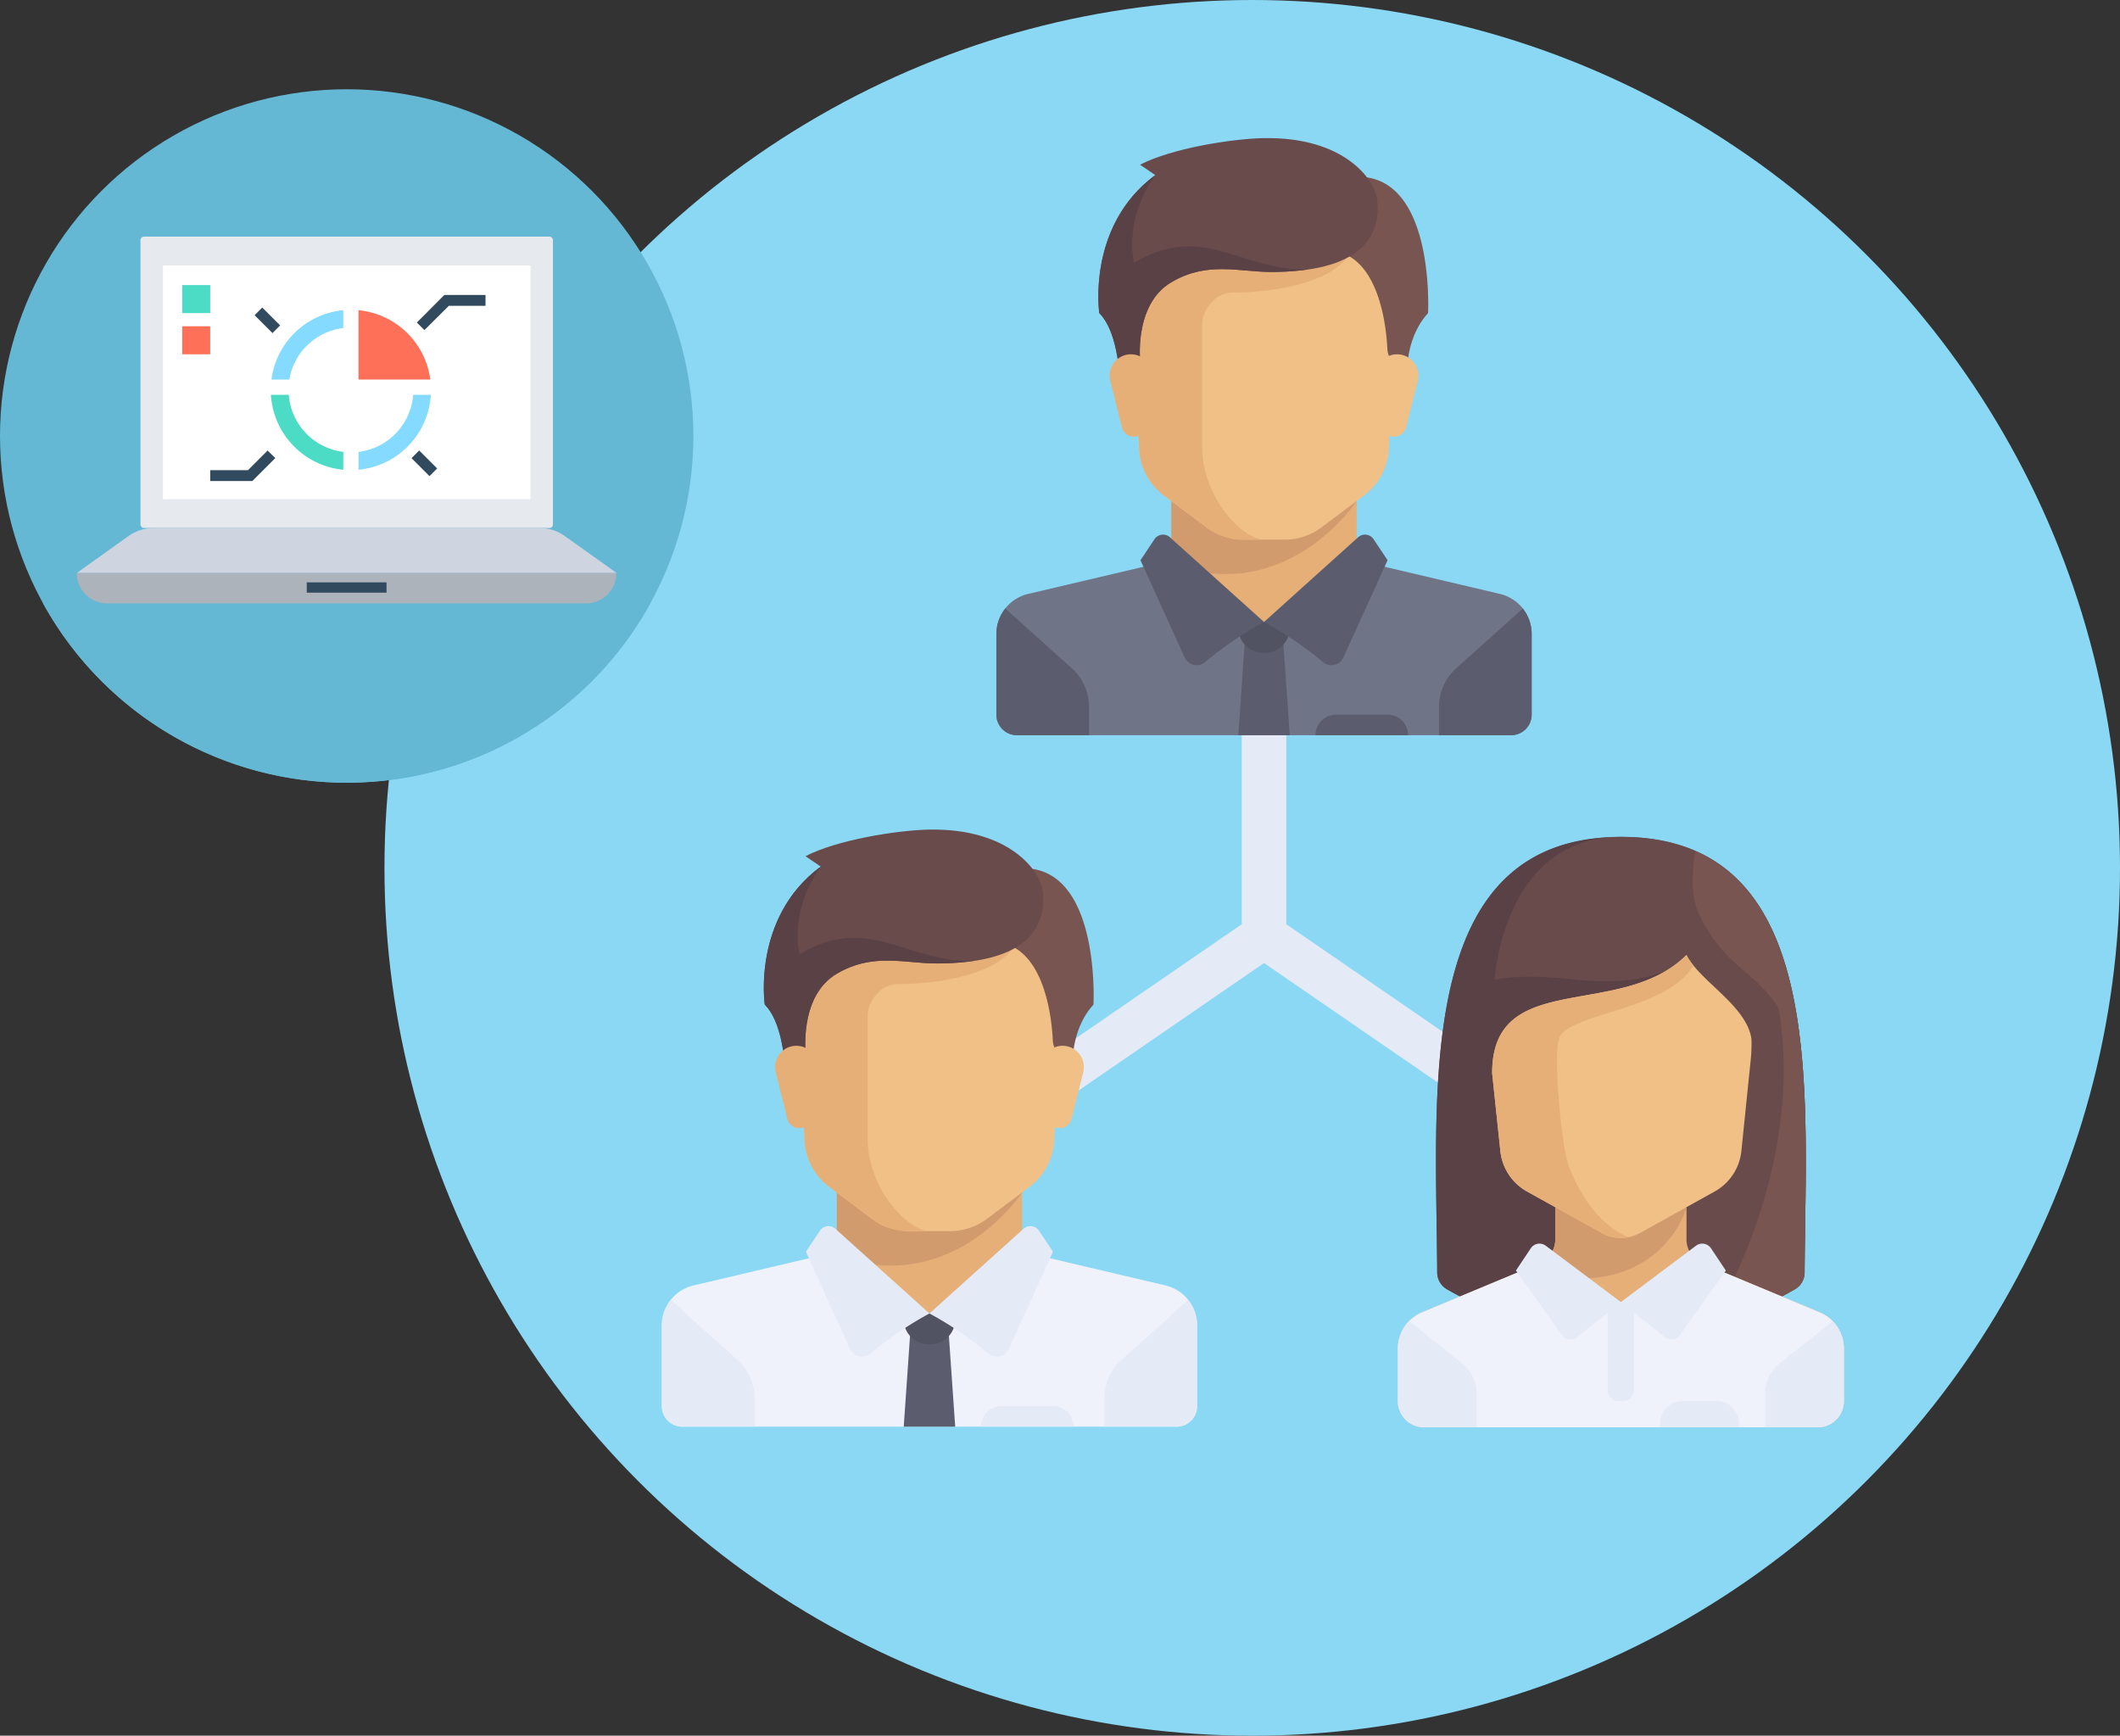 <svg xmlns="http://www.w3.org/2000/svg" viewBox="1310 109.924 395.957 324.151">
  <rect x="1310" y="109.924" width="395.957" height="324.151" fill="#333333" stroke="none"/>
  <defs>
    <style>
      .cls-1 {
        fill: #8ad8f4;
      }

      .cls-2 {
        fill: #e4eaf6;
      }

      .cls-3 {
        fill: #e6af78;
      }

      .cls-4 {
        fill: #707487;
      }

      .cls-5 {
        fill: #d29b6e;
      }

      .cls-6 {
        fill: #f0c087;
      }

      .cls-7 {
        fill: #5b5d6e;
      }

      .cls-8 {
        fill: #515262;
      }

      .cls-9 {
        fill: #785550;
      }

      .cls-10 {
        fill: #694b4b;
      }

      .cls-11 {
        fill: #5a4146;
      }

      .cls-12 {
        fill: #eff2fa;
      }

      .cls-13 {
        fill: #65b8d4;
      }

      .cls-14 {
        fill: #e6e9ee;
      }

      .cls-15 {
        fill: #fff;
      }

      .cls-16 {
        fill: #ced5e0;
      }

      .cls-17 {
        fill: #acb3ba;
      }

      .cls-18 {
        fill: #324a5e;
      }

      .cls-19 {
        fill: #4cdbc4;
      }

      .cls-20 {
        fill: #ff7058;
      }

      .cls-21 {
        fill: #84dbff;
      }
    </style>
  </defs>
  <g id="group" transform="translate(1029 -34.076)">
    <circle id="Ellipse_25" data-name="Ellipse 25" class="cls-1" cx="162.076" cy="162.076" r="162.076" transform="translate(352.806 144)"/>
    <g id="collaboration" transform="translate(404.608 169.788)">
      <path id="Path_304" data-name="Path 304" class="cls-2" d="M214.159,267.752V228.285h-8.331v39.467L165.22,295.669l4.719,6.867L209.994,275l40.055,27.539,4.719-6.867Z" transform="translate(-97.518 -120.931)"/>
      <path id="Path_305" data-name="Path 305" class="cls-3" d="M258.241,152.478V139.02H223.633v13.458l17.3,15.381Z" transform="translate(-128.461 -73.644)"/>
      <path id="Path_306" data-name="Path 306" class="cls-4" d="M248.177,173.655l-23.791-5.6a3.812,3.812,0,0,1-1-.4L204.117,178.9,185.6,167.112a3.826,3.826,0,0,1-1.75.946l-23.791,5.6a7.691,7.691,0,0,0-5.93,7.487V196.2a3.845,3.845,0,0,0,3.845,3.845H250.26a3.845,3.845,0,0,0,3.845-3.845V181.142A7.69,7.69,0,0,0,248.177,173.655Z" transform="translate(-91.641 -88.525)"/>
      <path id="Path_307" data-name="Path 307" class="cls-5" d="M223.633,139.02v14.2c21.8,7.853,34.608-11.8,34.608-11.8v-2.4Z" transform="translate(-128.461 -73.644)"/>
      <path id="Path_308" data-name="Path 308" class="cls-6" d="M207.28,44.985l1.676,36.86a11.537,11.537,0,0,0,4.6,8.705l7.95,5.962a11.535,11.535,0,0,0,6.921,2.307h7.691a11.537,11.537,0,0,0,6.921-2.307l7.95-5.962a11.536,11.536,0,0,0,4.6-8.705l1.676-36.86Z" transform="translate(-119.798 -23.83)"/>
      <path id="Path_309" data-name="Path 309" class="cls-3" d="M226.506,52.676c7.691,0,19.227-1.922,21.963-7.691H207.28l1.675,36.86a11.537,11.537,0,0,0,4.6,8.705l7.95,5.962a11.535,11.535,0,0,0,6.921,2.307h3.845c-3.845,0-11.536-7.691-11.536-17.3V58.443C220.738,56.521,222.661,52.676,226.506,52.676Z" transform="translate(-119.798 -23.83)"/>
      <g id="Group_327" data-name="Group 327" transform="translate(62.487 87.85)">
        <path id="Path_310" data-name="Path 310" class="cls-7" d="M333.123,198l12.459-11.192a7.677,7.677,0,0,1,1.656,4.766v15.058a3.845,3.845,0,0,1-3.845,3.845H329.934v-5.327A9.615,9.615,0,0,1,333.123,198Z" transform="translate(-247.259 -186.81)"/>
        <path id="Path_311" data-name="Path 311" class="cls-7" d="M168.244,198,155.785,186.81a7.677,7.677,0,0,0-1.656,4.766v15.058a3.845,3.845,0,0,0,3.845,3.845h13.458v-5.327A9.612,9.612,0,0,0,168.244,198Z" transform="translate(-154.129 -186.81)"/>
        <path id="Path_312" data-name="Path 312" class="cls-7" d="M259.822,217.651h-9.614l1.2-17.3h7.21Z" transform="translate(-205.025 -193.981)"/>
      </g>
      <path id="Path_313" data-name="Path 313" class="cls-8" d="M259.822,192.17h-9.614v1.111a4.657,4.657,0,0,0,4.658,4.657h.3a4.657,4.657,0,0,0,4.658-4.657V192.17Z" transform="translate(-142.539 -101.8)"/>
      <g id="Group_328" data-name="Group 328" transform="translate(89.404 74.06)">
        <path id="Path_314" data-name="Path 314" class="cls-7" d="M216.866,157.98,234.44,173.8a66.316,66.316,0,0,0-11,7.492,2.467,2.467,0,0,1-3.82-.864l-8.256-18.164,2.612-3.918A1.924,1.924,0,0,1,216.866,157.98Z" transform="translate(-211.368 -157.487)"/>
        <path id="Path_315" data-name="Path 315" class="cls-7" d="M278,157.98,260.43,173.8a66.315,66.315,0,0,1,11,7.492,2.467,2.467,0,0,0,3.82-.864l8.256-18.164-2.612-3.918A1.924,1.924,0,0,0,278,157.98Z" transform="translate(-237.358 -157.487)"/>
      </g>
      <path id="Path_316" data-name="Path 316" class="cls-9" d="M285.216,16.554l1.8,12.738c8.228,1.645,9.414,14.558,9.584,18.246a3.793,3.793,0,0,0,.608,1.879l3.139,4.87s-1.075-8.051,3.845-13.458C304.2,40.827,305.885,8.863,285.216,16.554Z" transform="translate(-161.084 -8.136)"/>
      <path id="Path_317" data-name="Path 317" class="cls-6" d="M312.659,90.816,310.488,99.5a2.312,2.312,0,0,1-2.243,1.751h0a2.312,2.312,0,0,1-2.294-2.024l-1.11-8.883a3.98,3.98,0,0,1,3.949-4.474h.008A3.98,3.98,0,0,1,312.659,90.816Z" transform="translate(-171.463 -45.489)"/>
      <path id="Path_318" data-name="Path 318" class="cls-10" d="M202.424,4.973l2.844,1.943c-12.857,9.493-10.454,25.776-10.454,25.776,3.845,3.845,3.845,13.458,3.845,13.458L202.5,42.3S201.02,31.2,208.273,26.923C215,22.958,220.89,25,226.9,25c16.1,0,20.608-6.068,19.827-13.458-.4-3.824-6.251-11.789-21.149-11.536C219.564.108,208.272,1.929,202.424,4.973Z" transform="translate(-113.1 0)"/>
      <path id="Path_319" data-name="Path 319" class="cls-11" d="M201.3,31.108s-2.043-8.051,3.965-16.4c-12.857,9.493-10.454,25.776-10.454,25.776,3.845,3.845,3.845,13.458,3.845,13.458l3.845-3.845s-1.484-11.108,5.768-15.381C215,30.748,220.89,32.79,226.9,32.79a47.25,47.25,0,0,0,6.934-.476C221.431,32.73,214.12,23.337,201.3,31.108Z" transform="translate(-113.1 -7.79)"/>
      <path id="Path_320" data-name="Path 320" class="cls-3" d="M199.223,90.816l2.171,8.685a2.312,2.312,0,0,0,2.243,1.751h0a2.312,2.312,0,0,0,2.294-2.024l1.11-8.883a3.98,3.98,0,0,0-3.949-4.474h-.008A3.98,3.98,0,0,0,199.223,90.816Z" transform="translate(-115.466 -45.489)"/>
      <path id="Path_321" data-name="Path 321" class="cls-7" d="M294.331,228.967h-9.614a3.845,3.845,0,0,0-3.845,3.845h17.3A3.846,3.846,0,0,0,294.331,228.967Z" transform="translate(-158.783 -121.292)"/>
      <path id="Path_322" data-name="Path 322" class="cls-3" d="M125.366,427.088V413.629H90.758v13.459l17.3,15.381Z" transform="translate(-58.072 -219.114)"/>
      <path id="Path_323" data-name="Path 323" class="cls-12" d="M115.3,448.265l-23.791-5.6a3.8,3.8,0,0,1-1-.4l-19.27,11.241L52.724,441.722a3.826,3.826,0,0,1-1.75.946l-23.791,5.6a7.691,7.691,0,0,0-5.93,7.487V470.81a3.845,3.845,0,0,0,3.845,3.845h92.288a3.845,3.845,0,0,0,3.845-3.845V455.752A7.69,7.69,0,0,0,115.3,448.265Z" transform="translate(-21.253 -233.996)"/>
      <path id="Path_324" data-name="Path 324" class="cls-5" d="M90.758,413.629v14.2c21.8,7.853,34.608-11.8,34.608-11.8v-2.4Z" transform="translate(-58.072 -219.114)"/>
      <path id="Path_325" data-name="Path 325" class="cls-6" d="M74.4,319.595l1.676,36.86a11.537,11.537,0,0,0,4.6,8.705l7.95,5.962a11.535,11.535,0,0,0,6.921,2.307h7.691a11.537,11.537,0,0,0,6.921-2.307l7.95-5.962a11.536,11.536,0,0,0,4.6-8.705l1.676-36.86H74.4Z" transform="translate(-49.409 -169.301)"/>
      <path id="Path_326" data-name="Path 326" class="cls-3" d="M93.631,327.285c7.691,0,19.227-1.922,21.963-7.691H74.4l1.675,36.86a11.537,11.537,0,0,0,4.6,8.705l7.95,5.962a11.535,11.535,0,0,0,6.921,2.307H99.4c-3.845,0-11.536-7.691-11.536-17.3V333.052C87.862,331.13,89.785,327.285,93.631,327.285Z" transform="translate(-49.409 -169.301)"/>
      <g id="Group_329" data-name="Group 329" transform="translate(0 216.989)">
        <path id="Path_327" data-name="Path 327" class="cls-2" d="M200.247,472.611l12.459-11.192a7.677,7.677,0,0,1,1.656,4.766v15.058a3.845,3.845,0,0,1-3.845,3.845H197.058v-5.327A9.616,9.616,0,0,1,200.247,472.611Z" transform="translate(-114.384 -461.419)"/>
        <path id="Path_328" data-name="Path 328" class="cls-2" d="M35.369,472.611,22.91,461.419a7.677,7.677,0,0,0-1.656,4.766v15.058a3.845,3.845,0,0,0,3.845,3.845H38.558v-5.327A9.612,9.612,0,0,0,35.369,472.611Z" transform="translate(-21.254 -461.419)"/>
      </g>
      <path id="Path_329" data-name="Path 329" class="cls-7" d="M126.947,492.26h-9.614l1.2-17.3h7.21Z" transform="translate(-72.15 -251.601)"/>
      <path id="Path_330" data-name="Path 330" class="cls-8" d="M126.947,466.78h-9.614v1.111a4.657,4.657,0,0,0,4.657,4.658h.3a4.657,4.657,0,0,0,4.658-4.658V466.78Z" transform="translate(-72.15 -247.27)"/>
      <g id="Group_330" data-name="Group 330" transform="translate(26.917 203.199)">
        <path id="Path_331" data-name="Path 331" class="cls-2" d="M83.99,432.589l17.574,15.816a66.316,66.316,0,0,0-11,7.492,2.467,2.467,0,0,1-3.82-.864l-8.256-18.164,2.612-3.918A1.924,1.924,0,0,1,83.99,432.589Z" transform="translate(-78.492 -432.095)"/>
        <path id="Path_332" data-name="Path 332" class="cls-2" d="M145.129,432.589l-17.574,15.816a66.316,66.316,0,0,1,11,7.492,2.467,2.467,0,0,0,3.82-.864l8.256-18.164-2.612-3.918A1.924,1.924,0,0,0,145.129,432.589Z" transform="translate(-104.482 -432.095)"/>
      </g>
      <path id="Path_333" data-name="Path 333" class="cls-9" d="M152.341,291.162l1.8,12.738c8.228,1.645,9.414,14.558,9.584,18.246a3.793,3.793,0,0,0,.608,1.879l3.139,4.87s-1.075-8.051,3.845-13.458C171.32,315.436,173.01,283.472,152.341,291.162Z" transform="translate(-90.695 -153.607)"/>
      <path id="Path_334" data-name="Path 334" class="cls-6" d="M179.783,365.424l-2.171,8.685a2.312,2.312,0,0,1-2.243,1.751h0a2.312,2.312,0,0,1-2.294-2.024l-1.11-8.883a3.98,3.98,0,0,1,3.949-4.474h.008A3.98,3.98,0,0,1,179.783,365.424Z" transform="translate(-101.074 -190.959)"/>
      <path id="Path_335" data-name="Path 335" class="cls-10" d="M69.549,279.582l2.844,1.943C59.536,291.018,61.939,307.3,61.939,307.3c3.845,3.845,3.845,13.458,3.845,13.458l3.845-3.845s-1.484-11.108,5.768-15.381c6.729-3.965,12.618-1.922,18.626-1.922,16.1,0,20.608-6.068,19.827-13.458-.4-3.824-6.251-11.789-21.149-11.536C86.689,274.717,75.4,276.538,69.549,279.582Z" transform="translate(-42.711 -145.471)"/>
      <path id="Path_336" data-name="Path 336" class="cls-11" d="M68.428,305.716s-2.043-8.051,3.965-16.4c-12.857,9.493-10.454,25.776-10.454,25.776,3.845,3.845,3.845,13.458,3.845,13.458l3.845-3.845s-1.484-11.108,5.768-15.381c6.729-3.965,12.618-1.922,18.626-1.922a47.257,47.257,0,0,0,6.934-.476C88.555,307.338,81.245,297.945,68.428,305.716Z" transform="translate(-42.711 -153.26)"/>
      <path id="Path_337" data-name="Path 337" class="cls-3" d="M66.348,365.425l2.171,8.685a2.312,2.312,0,0,0,2.243,1.751h0a2.312,2.312,0,0,0,2.294-2.025l1.11-8.883a3.98,3.98,0,0,0-3.949-4.474h-.008A3.979,3.979,0,0,0,66.348,365.425Z" transform="translate(-45.077 -190.959)"/>
      <path id="Path_338" data-name="Path 338" class="cls-2" d="M161.456,503.575h-9.614A3.845,3.845,0,0,0,148,507.42h17.3A3.846,3.846,0,0,0,161.456,503.575Z" transform="translate(-88.394 -266.762)"/>
      <path id="Path_339" data-name="Path 339" class="cls-10" d="M363.264,277.513c-38.786,0-34.486,47.167-34.309,81.348a3.649,3.649,0,0,0,1.789,3.121,65.465,65.465,0,0,0,65.04,0,3.651,3.651,0,0,0,1.789-3.121C397.75,324.68,402.051,277.513,363.264,277.513Z" transform="translate(-184.135 -147.009)"/>
      <path id="Path_340" data-name="Path 340" class="cls-11" d="M360.768,277.72c-36.073,2.023-31.983,47.831-31.81,81.25a3.649,3.649,0,0,0,1.789,3.121,64.288,64.288,0,0,0,32.52,8.649l9.8-68.613" transform="translate(-184.139 -147.118)"/>
      <path id="Path_341" data-name="Path 341" class="cls-10" d="M375.6,277.513c-22.054,0-23.586,26.648-23.586,26.648,12.712-2.144,20.523,3.216,33.388-2.144l-9.8,68.613a64.287,64.287,0,0,0,32.52-8.649,3.651,3.651,0,0,0,1.789-3.121C410.082,324.68,414.382,277.513,375.6,277.513Z" transform="translate(-196.467 -147.009)"/>
      <path id="Path_342" data-name="Path 342" class="cls-9" d="M451.6,361.86c.152-29.371,3.323-68.3-20.39-78.685-.413,2.149-1.163,8.147.784,12.04,4.9,9.8,9.8,9.8,14.7,17.153,4.9,26.955-9.364,55.565-14.1,59.46h0a61.626,61.626,0,0,0,17.217-6.847A3.651,3.651,0,0,0,451.6,361.86Z" transform="translate(-238.158 -150.008)"/>
      <path id="Path_343" data-name="Path 343" class="cls-3" d="M392.372,444.276l-21.865-9.11a4.9,4.9,0,0,1-3.016-4.524V424.72h-24.5v5.922a4.9,4.9,0,0,1-3.016,4.524l-21.865,9.11a7.352,7.352,0,0,0-4.524,6.786v9.8a4.9,4.9,0,0,0,4.9,4.9H392a4.9,4.9,0,0,0,4.9-4.9v-9.8A7.351,7.351,0,0,0,392.372,444.276Z" transform="translate(-176.11 -224.99)"/>
      <path id="Path_344" data-name="Path 344" class="cls-12" d="M392.371,456.382l-21.141-8.809-15.992,6.9-15.992-6.9L318.1,456.382a7.351,7.351,0,0,0-4.524,6.786v9.8a4.9,4.9,0,0,0,4.9,4.9h73.513a4.9,4.9,0,0,0,4.9-4.9v-9.8A7.35,7.35,0,0,0,392.371,456.382Z" transform="translate(-176.109 -237.096)"/>
      <path id="Path_345" data-name="Path 345" class="cls-5" d="M393.369,424.718h-24.5v5.922a4.9,4.9,0,0,1-3.016,4.524l-3.415,1.423C388.567,443.25,393.369,424.718,393.369,424.718Z" transform="translate(-201.988 -224.989)"/>
      <g id="Group_331" data-name="Group 331" transform="translate(137.471 206.469)">
        <path id="Path_346" data-name="Path 346" class="cls-2" d="M325.524,477.649l-9.836-7.824a7.334,7.334,0,0,0-2.108,5.13v9.8a4.9,4.9,0,0,0,4.9,4.9h9.8V483.39A7.354,7.354,0,0,0,325.524,477.649Z" transform="translate(-313.58 -455.352)"/>
        <path id="Path_347" data-name="Path 347" class="cls-2" d="M474.185,484.791v-9.8a7.334,7.334,0,0,0-2.076-5.1l-9.867,7.793a7.351,7.351,0,0,0-2.759,5.741v6.269h9.8A4.9,4.9,0,0,0,474.185,484.791Z" transform="translate(-390.87 -455.386)"/>
        <path id="Path_348" data-name="Path 348" class="cls-2" d="M399.771,480.75h-.735a2.083,2.083,0,0,1-2.083-2.083V462.262h4.9v16.406A2.083,2.083,0,0,1,399.771,480.75Z" transform="translate(-357.746 -451.346)"/>
        <path id="Path_349" data-name="Path 349" class="cls-2" d="M380.081,449.959l-14.025-10.518a1.96,1.96,0,0,0-2.807.481l-2.771,4.157,8.6,12.038a1.961,1.961,0,0,0,2.82.392Z" transform="translate(-338.424 -439.049)"/>
        <path id="Path_350" data-name="Path 350" class="cls-2" d="M402.164,449.959l14.025-10.518a1.96,1.96,0,0,1,2.807.481l2.771,4.157-8.6,12.038a1.961,1.961,0,0,1-2.82.392Z" transform="translate(-360.506 -439.049)"/>
      </g>
      <path id="Path_351" data-name="Path 351" class="cls-6" d="M387.329,324.41c-12.252,12.252-36.3,2.451-36.3,22.054l1.522,14.44a9.8,9.8,0,0,0,5,7.681l13.952,7.751a7.351,7.351,0,0,0,7.14,0l13.952-7.751a9.8,9.8,0,0,0,5-7.681l1.756-17.15a27.069,27.069,0,0,0,.111-3.669C398.551,333.848,389.78,329.311,387.329,324.41Z" transform="translate(-195.949 -171.852)"/>
      <path id="Path_352" data-name="Path 352" class="cls-3" d="M351.032,346.465l1.522,14.44a9.8,9.8,0,0,0,5,7.681l13.952,7.751a7.322,7.322,0,0,0,4.99.746h0s-7.034-2.132-11.221-13.465c-1.282-3.471-3.063-21.85-1.532-24.1,3.027-4.44,19.91-4.9,24.9-13.137q-.37-.459-.681-.918c-.016-.024-.037-.049-.054-.074a9.36,9.36,0,0,1-.577-.98C375.078,336.663,351.032,326.861,351.032,346.465Z" transform="translate(-195.949 -171.852)"/>
      <path id="Path_353" data-name="Path 353" class="cls-2" d="M428.334,501.577h-6.371a4.166,4.166,0,0,0-4.166,4.166v.735h14.7v-.735A4.166,4.166,0,0,0,428.334,501.577Z" transform="translate(-231.317 -265.704)"/>
    </g>
    <g id="laptop" transform="translate(281 160.669)">
      <circle id="Ellipse_26" data-name="Ellipse 26" class="cls-13" cx="64.753" cy="64.753" r="64.753"/>
      <path id="Path_354" data-name="Path 354" class="cls-13" d="M31.1,373.9a64.753,64.753,0,0,0,113.555,0Z" transform="translate(-23.124 -278.014)"/>
      <path id="Path_355" data-name="Path 355" class="cls-14" d="M178.67,161.718h-75.7a.679.679,0,0,1-.667-.667V107.967a.679.679,0,0,1,.667-.667h75.7a.679.679,0,0,1,.667.667v53.111A.657.657,0,0,1,178.67,161.718Z" transform="translate(-76.065 -79.783)"/>
      <rect id="Rectangle_67" data-name="Rectangle 67" class="cls-15" width="68.651" height="43.648" transform="translate(30.44 32.902)"/>
      <path id="Path_356" data-name="Path 356" class="cls-16" d="M156.736,327.911H55.9l9.617-6.873a8.2,8.2,0,0,1,4.77-1.539h72.036a8.14,8.14,0,0,1,4.77,1.539Z" transform="translate(-41.565 -237.565)"/>
      <path id="Path_357" data-name="Path 357" class="cls-17" d="M55.9,352.3a5.669,5.669,0,0,0,5.668,5.668h89.449a5.669,5.669,0,0,0,5.668-5.668Z" transform="translate(-41.565 -261.953)"/>
      <rect id="Rectangle_68" data-name="Rectangle 68" class="cls-18" width="14.9" height="1.923" transform="translate(57.291 92.091)"/>
      <rect id="Rectangle_69" data-name="Rectangle 69" class="cls-19" width="5.232" height="5.232" transform="translate(34.031 36.57)"/>
      <rect id="Rectangle_70" data-name="Rectangle 70" class="cls-20" width="5.232" height="5.232" transform="translate(34.031 44.263)"/>
      <path id="Path_358" data-name="Path 358" class="cls-21" d="M197.7,173.851h3.334a11.646,11.646,0,0,1,10.078-9.617V160.9A14.942,14.942,0,0,0,197.7,173.851Z" transform="translate(-147 -119.637)"/>
      <path id="Path_359" data-name="Path 359" class="cls-19" d="M200.634,222.5H197.3a14.979,14.979,0,0,0,13.515,14v-3.334A11.644,11.644,0,0,1,200.634,222.5Z" transform="translate(-146.703 -165.44)"/>
      <path id="Path_360" data-name="Path 360" class="cls-21" d="M271.307,222.5A11.645,11.645,0,0,1,261.1,233.168V236.5a14.957,14.957,0,0,0,13.515-14Z" transform="translate(-194.141 -165.44)"/>
      <path id="Path_361" data-name="Path 361" class="cls-20" d="M274.512,173.851A14.967,14.967,0,0,0,261.1,160.9v12.951h13.412Z" transform="translate(-194.141 -119.637)"/>
      <g id="Group_332" data-name="Group 332" transform="translate(39.262 38.416)">
        <path id="Path_362" data-name="Path 362" class="cls-18" d="M308.729,149.8l-5.129,5.155,1.41,1.41,4.565-4.539h6.847V149.8Z" transform="translate(-265.004 -149.8)"/>
        <path id="Path_363" data-name="Path 363" class="cls-18" d="M160.152,266.767H153.1v2.026h7.873l4.283-4.283-1.436-1.41Z" transform="translate(-153.1 -234.044)"/>
        <rect id="Rectangle_71" data-name="Rectangle 71" class="cls-18" width="4.719" height="2.026" transform="translate(9.723 2.351) rotate(45)"/>
        <rect id="Rectangle_72" data-name="Rectangle 72" class="cls-18" width="4.744" height="2.026" transform="translate(39.032 29.047) rotate(45)"/>
      </g>
    </g>
  </g>
</svg>
